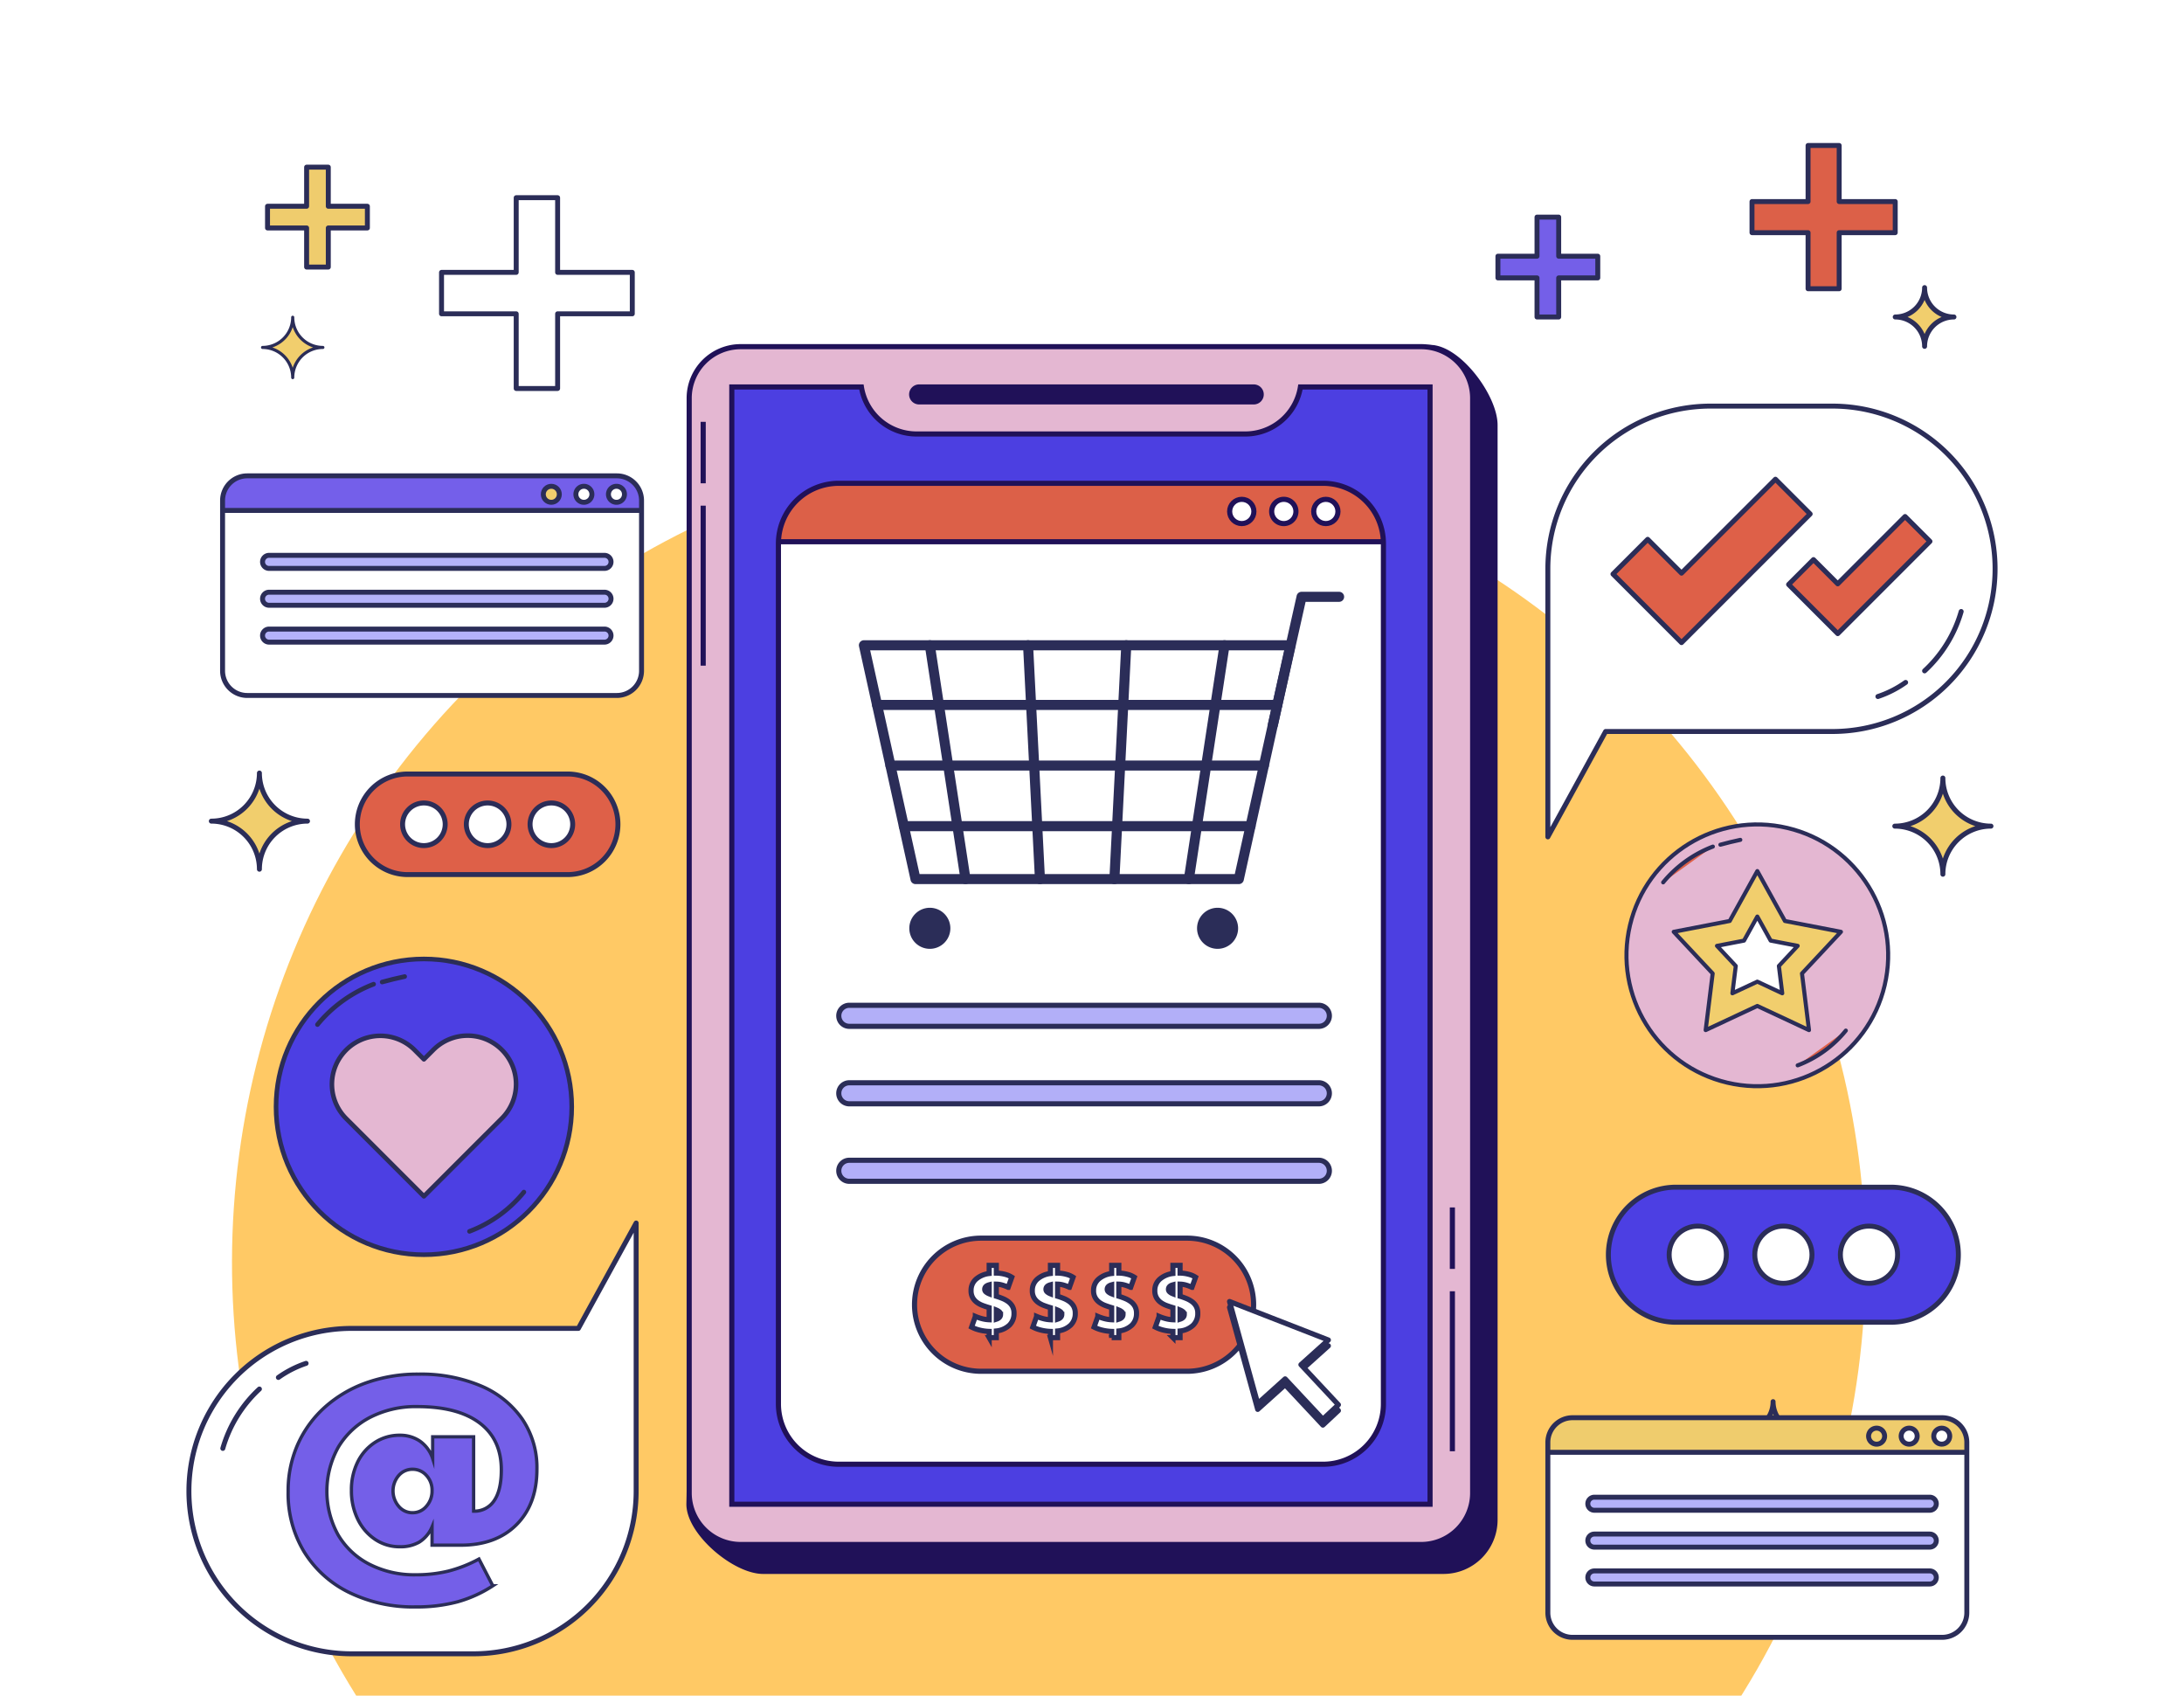 <svg xmlns="http://www.w3.org/2000/svg" xmlns:xlink="http://www.w3.org/1999/xlink" width="662" height="513.869" viewBox="0 0 662 513.869">
  <defs>
    <clipPath id="clip-path">
      <rect id="Rectángulo_409926" data-name="Rectángulo 409926" width="662" height="513.869" transform="translate(868.291 2133.192)" fill="#fff" stroke="#707070" stroke-width="1" opacity="0.77"/>
    </clipPath>
    <filter id="Elipse_11845" x="38.012" y="105.765" width="559.738" height="559.738" filterUnits="userSpaceOnUse">
      <feOffset dy="3" input="SourceAlpha"/>
      <feGaussianBlur stdDeviation="3" result="blur"/>
      <feFlood flood-opacity="0.161"/>
      <feComposite operator="in" in2="blur"/>
      <feComposite in="SourceGraphic"/>
    </filter>
    <clipPath id="clip-path-2">
      <path id="Trazado_997469" data-name="Trazado 997469" d="M364.112,740.029H217.272A18.271,18.271,0,0,1,199,721.759V461.023a18.271,18.271,0,0,1,18.27-18.27h146.84a18.271,18.271,0,0,1,18.27,18.27V721.759A18.27,18.27,0,0,1,364.112,740.029Z" transform="translate(-199.002 -442.753)"/>
    </clipPath>
    <clipPath id="clip-path-6">
      <path id="Trazado_997506" data-name="Trazado 997506" d="M560.545,803.177H448.507a7.477,7.477,0,0,1-7.477-7.477V744.1a7.477,7.477,0,0,1,7.477-7.477H560.545a7.477,7.477,0,0,1,7.477,7.477v51.6A7.476,7.476,0,0,1,560.545,803.177Z" transform="translate(-441.03 -736.623)"/>
    </clipPath>
    <clipPath id="clip-path-8">
      <path id="Trazado_997515" data-name="Trazado 997515" d="M143.669,506.968H31.631a7.477,7.477,0,0,1-7.477-7.477v-51.6a7.477,7.477,0,0,1,7.477-7.477H143.669a7.477,7.477,0,0,1,7.477,7.477v51.6A7.475,7.475,0,0,1,143.669,506.968Z" transform="translate(-24.154 -440.414)"/>
    </clipPath>
  </defs>
  <g id="Enmascarar_grupo_1098777" data-name="Enmascarar grupo 1098777" transform="translate(-868.291 -2133.192)" clip-path="url(#clip-path)">
    <g id="Grupo_1162933" data-name="Grupo 1162933" transform="translate(836.07 2165.712)">
      <g id="Grupo_1162874" data-name="Grupo 1162874" transform="translate(0 0)">
        <g transform="matrix(1, 0, 0, 1, 32.22, -32.52)" filter="url(#Elipse_11845)">
          <circle id="Elipse_11845-2" data-name="Elipse 11845" cx="270.869" cy="270.869" r="270.869" transform="translate(47.01 111.77)" fill="#fff"/>
        </g>
        <circle id="Elipse_11846" data-name="Elipse 11846" cx="247.567" cy="247.567" r="247.567" transform="translate(350.113 700.225) rotate(-135)" fill="#ffc965"/>
      </g>
      <g id="Grupo_1162932" data-name="Grupo 1162932" transform="translate(89.485 11.568)">
        <g id="Grupo_1162875" data-name="Grupo 1162875" transform="translate(6.792 43.078)">
          <path id="Trazado_997454" data-name="Trazado 997454" d="M45.872,408.826h0a9.144,9.144,0,0,0-9.145-9.144h0a9.145,9.145,0,0,0,9.145-9.145h0a9.145,9.145,0,0,0,9.145,9.145h0A9.144,9.144,0,0,0,45.872,408.826Z" transform="translate(-21.201 -381.556)" fill="#f1ce6d" stroke="#2b2d58" stroke-linecap="round" stroke-linejoin="round" stroke-miterlimit="10" stroke-width="0.941"/>
          <path id="Trazado_997455" data-name="Trazado 997455" d="M208.686,754.832h0a14.575,14.575,0,0,0-14.575-14.575h0a14.575,14.575,0,0,0,14.575-14.575h0a14.575,14.575,0,0,0,14.575,14.575h0A14.575,14.575,0,0,0,208.686,754.832Z" transform="translate(-26.927 -393.749)" fill="#f1ce6d" stroke="#2b2d58" stroke-linecap="round" stroke-linejoin="round" stroke-miterlimit="10" stroke-width="1.5"/>
          <path id="Trazado_997456" data-name="Trazado 997456" d="M511.54,749.37h0a8.9,8.9,0,0,0-8.9-8.9h0a8.9,8.9,0,0,0,8.9-8.9h0a8.9,8.9,0,0,0,8.9,8.9h0A8.9,8.9,0,0,0,511.54,749.37Z" transform="translate(-38.152 -393.964)" fill="#f1ce6d" stroke="#2b2d58" stroke-linecap="round" stroke-linejoin="round" stroke-miterlimit="10" stroke-width="1.5"/>
          <path id="Trazado_997457" data-name="Trazado 997457" d="M564.739,564.6h0a14.575,14.575,0,0,0-14.575-14.575h0a14.575,14.575,0,0,0,14.575-14.575h0a14.575,14.575,0,0,0,14.575,14.575h0A14.575,14.575,0,0,0,564.739,564.6Z" transform="translate(-39.881 -386.829)" fill="#f1ce6d" stroke="#2b2d58" stroke-linecap="round" stroke-linejoin="round" stroke-miterlimit="10" stroke-width="1.5"/>
          <path id="Trazado_997458" data-name="Trazado 997458" d="M35.19,563.024h0A14.575,14.575,0,0,0,20.615,548.45h0A14.575,14.575,0,0,0,35.19,533.875h0A14.575,14.575,0,0,0,49.764,548.45h0A14.574,14.574,0,0,0,35.19,563.024Z" transform="translate(-20.615 -386.771)" fill="#f1ce6d" stroke="#2b2d58" stroke-linecap="round" stroke-linejoin="round" stroke-miterlimit="10" stroke-width="1.5"/>
          <path id="Trazado_997459" data-name="Trazado 997459" d="M559.2,399.013h0a8.9,8.9,0,0,0-8.9-8.9h0a8.9,8.9,0,0,0,8.9-8.9h0a8.9,8.9,0,0,0,8.9,8.9h0A8.9,8.9,0,0,0,559.2,399.013Z" transform="translate(-39.886 -381.217)" fill="#f1ce6d" stroke="#2b2d58" stroke-linecap="round" stroke-linejoin="round" stroke-miterlimit="10" stroke-width="1.5"/>
        </g>
        <g id="Grupo_1162876" data-name="Grupo 1162876" transform="translate(23.826 0)">
          <path id="Trazado_997460" data-name="Trazado 997460" d="M150.849,375.564H128.216V352.932H115.662v22.632H93.029V388.12h22.633v22.632h12.555V388.12h22.632Z" transform="translate(-40.284 -337.11)" fill="#fff" stroke="#2b2d58" stroke-linecap="round" stroke-linejoin="round" stroke-miterlimit="10" stroke-width="1.5"/>
          <path id="Trazado_997461" data-name="Trazado 997461" d="M548.662,313.554H531.669V296.561h-9.427v16.993H505.248v9.427h16.993v16.993h9.427V322.982h16.993Z" transform="translate(-55.282 -296.561)" fill="#dc6048" stroke="#2b2d58" stroke-linecap="round" stroke-linejoin="round" stroke-miterlimit="10" stroke-width="1.5"/>
          <path id="Trazado_997462" data-name="Trazado 997462" d="M68.562,329.776H56.714V317.927H50.142v11.849H38.293v6.572H50.142V348.2h6.573V336.348H68.562Z" transform="translate(-38.293 -311.355)" fill="#efcc6d" stroke="#2b2d58" stroke-linecap="round" stroke-linejoin="round" stroke-miterlimit="10" stroke-width="1.5"/>
          <path id="Trazado_997463" data-name="Trazado 997463" d="M455.593,370.887H443.746V359.039h-6.573v11.848H425.324v6.573h11.849v11.849h6.573V377.46h11.848Z" transform="translate(-52.374 -337.332)" fill="#745fe8" stroke="#2b2d58" stroke-linecap="round" stroke-linejoin="round" stroke-miterlimit="10" stroke-width="1.5"/>
        </g>
        <g id="Grupo_1162896" data-name="Grupo 1162896" transform="translate(151.566 60.971)">
          <g id="Grupo_1162879" data-name="Grupo 1162879" transform="translate(0 0)">
            <path id="Trazado_997464" data-name="Trazado 997464" d="M399.579,770.945H193.328c-8.624,0-22.473-11.731-22.473-20.355l6.856-327.038a15.615,15.615,0,0,1,15.615-15.615l202.162-7.907c8.624,0,19.7,14.9,19.7,23.523V755.33A15.613,15.613,0,0,1,399.579,770.945Z" transform="translate(-170.855 -399.794)" fill="#201158" stroke="#201158" stroke-miterlimit="10" stroke-width="1.556"/>
            <path id="Trazado_997465" data-name="Trazado 997465" d="M392.8,762.793H186.545a15.615,15.615,0,0,1-15.615-15.615V415.4a15.615,15.615,0,0,1,15.615-15.615H392.8A15.615,15.615,0,0,1,408.412,415.4V747.178A15.615,15.615,0,0,1,392.8,762.793Z" transform="translate(-170.858 -399.785)" fill="#e4b7d2" stroke="#201158" stroke-miterlimit="10" stroke-width="1.556"/>
            <path id="Trazado_997466" data-name="Trazado 997466" d="M356.7,412.459a16.952,16.952,0,0,1-16.725,14.249H240.345a16.951,16.951,0,0,1-16.726-14.249H184.337V751.042H395.981V412.459Z" transform="translate(-171.346 -400.246)" fill="#4c3fe1" stroke="#201158" stroke-miterlimit="10" stroke-width="1.556"/>
            <path id="Trazado_997467" data-name="Trazado 997467" d="M344.6,416.98H243.173a2.26,2.26,0,0,1-2.261-2.261h0a2.26,2.26,0,0,1,2.261-2.261H344.6a2.26,2.26,0,0,1,2.261,2.261h0A2.26,2.26,0,0,1,344.6,416.98Z" transform="translate(-173.404 -400.246)" fill="#201158" stroke="#201158" stroke-miterlimit="10" stroke-width="1.556"/>
            <g id="Grupo_1162877" data-name="Grupo 1162877" transform="translate(4.314 22.779)">
              <line id="Línea_713" data-name="Línea 713" y1="48.484" transform="translate(0 25.407)" fill="none" stroke="#201158" stroke-miterlimit="10" stroke-width="1.556"/>
              <line id="Línea_714" data-name="Línea 714" y1="18.626" fill="none" stroke="#201158" stroke-miterlimit="10" stroke-width="1.556"/>
            </g>
            <g id="Grupo_1162878" data-name="Grupo 1162878" transform="translate(231.406 260.856)">
              <line id="Línea_715" data-name="Línea 715" y1="48.485" transform="translate(0 25.406)" fill="none" stroke="#201158" stroke-miterlimit="10" stroke-width="1.556"/>
              <line id="Línea_716" data-name="Línea 716" y1="18.626" fill="none" stroke="#201158" stroke-miterlimit="10" stroke-width="1.556"/>
            </g>
          </g>
          <g id="Grupo_1162884" data-name="Grupo 1162884" transform="translate(27.123 41.405)">
            <path id="Trazado_997468" data-name="Trazado 997468" d="M364.112,740.029H217.272A18.271,18.271,0,0,1,199,721.759V461.023a18.271,18.271,0,0,1,18.27-18.27h146.84a18.271,18.271,0,0,1,18.27,18.27V721.759A18.27,18.27,0,0,1,364.112,740.029Z" transform="translate(-199.002 -442.753)" fill="#fff"/>
            <g id="Grupo_1162880" data-name="Grupo 1162880" clip-path="url(#clip-path-2)">
              <rect id="Rectángulo_409923" data-name="Rectángulo 409923" width="245.311" height="29.146" transform="translate(-34.77 -11.431)" fill="#dc6048" stroke="#201158" stroke-miterlimit="10" stroke-width="1.556"/>
            </g>
            <g id="Grupo_1162881" data-name="Grupo 1162881" clip-path="url(#clip-path-2)">
              <circle id="Elipse_11847" data-name="Elipse 11847" cx="3.675" cy="3.675" r="3.675" transform="translate(162.249 4.859)" fill="#fff" stroke="#201158" stroke-miterlimit="10" stroke-width="1.556"/>
            </g>
            <g id="Grupo_1162882" data-name="Grupo 1162882" clip-path="url(#clip-path-2)">
              <path id="Trazado_997471" data-name="Trazado 997471" d="M361.506,451.47a3.675,3.675,0,1,1-3.675-3.675A3.675,3.675,0,0,1,361.506,451.47Z" transform="translate(-204.647 -442.936)" fill="#fff" stroke="#201158" stroke-miterlimit="10" stroke-width="1.556"/>
            </g>
            <g id="Grupo_1162883" data-name="Grupo 1162883" clip-path="url(#clip-path-2)">
              <circle id="Elipse_11848" data-name="Elipse 11848" cx="3.675" cy="3.675" r="3.675" transform="translate(136.77 4.859)" fill="#fff" stroke="#201158" stroke-miterlimit="10" stroke-width="1.556"/>
            </g>
            <path id="Trazado_997474" data-name="Trazado 997474" d="M364.112,740.029H217.272A18.271,18.271,0,0,1,199,721.759V461.023a18.271,18.271,0,0,1,18.27-18.27h146.84a18.271,18.271,0,0,1,18.27,18.27V721.759A18.27,18.27,0,0,1,364.112,740.029Z" transform="translate(-199.002 -442.753)" fill="none" stroke="#201158" stroke-miterlimit="10" stroke-width="1.556"/>
          </g>
          <g id="Grupo_1162889" data-name="Grupo 1162889" transform="translate(51.512 74.285)">
            <g id="Grupo_1162888" data-name="Grupo 1162888">
              <g id="Grupo_1162887" data-name="Grupo 1162887" transform="translate(0 14.686)">
                <path id="Trazado_997475" data-name="Trazado 997475" d="M339.477,566.015h-98a1.525,1.525,0,0,1-1.488-1.195l-15.643-70.854a1.523,1.523,0,0,1,1.487-1.851H355.119a1.523,1.523,0,0,1,1.487,1.851L340.963,564.82A1.521,1.521,0,0,1,339.477,566.015ZM242.7,562.969h95.551l14.972-67.807H227.731Z" transform="translate(-224.312 -492.115)" fill="#2b2d58"/>
                <g id="Grupo_1162885" data-name="Grupo 1162885" transform="translate(3.992 18.077)">
                  <path id="Trazado_997476" data-name="Trazado 997476" d="M347.378,532.984H234.185a1.523,1.523,0,1,1,0-3.047H347.377a1.523,1.523,0,0,1,0,3.047Z" transform="translate(-228.608 -511.569)" fill="#2b2d58"/>
                  <path id="Trazado_997477" data-name="Trazado 997477" d="M351.28,513.922h-121.3a1.523,1.523,0,0,1,0-3.047h121.3a1.523,1.523,0,1,1,0,3.047Z" transform="translate(-228.455 -510.875)" fill="#2b2d58"/>
                  <path id="Trazado_997478" data-name="Trazado 997478" d="M343.475,552.046H238.394a1.523,1.523,0,0,1,0-3.047H343.475a1.523,1.523,0,0,1,0,3.047Z" transform="translate(-228.761 -512.262)" fill="#2b2d58"/>
                </g>
                <g id="Grupo_1162886" data-name="Grupo 1162886" transform="translate(19.98 0)">
                  <path id="Trazado_997479" data-name="Trazado 997479" d="M281.071,566.015a1.523,1.523,0,0,1-1.52-1.445l-3.6-70.853a1.523,1.523,0,1,1,3.042-.155l3.6,70.853a1.524,1.524,0,0,1-1.444,1.6C281.123,566.015,281.1,566.015,281.071,566.015Z" transform="translate(-246.171 -492.115)" fill="#2b2d58"/>
                  <path id="Trazado_997480" data-name="Trazado 997480" d="M257.377,566.015a1.524,1.524,0,0,1-1.5-1.293l-10.808-70.853a1.523,1.523,0,1,1,3.011-.46l10.808,70.853A1.524,1.524,0,0,1,257.608,566,1.447,1.447,0,0,1,257.377,566.015Z" transform="translate(-245.047 -492.115)" fill="#2b2d58"/>
                  <path id="Trazado_997481" data-name="Trazado 997481" d="M328.052,566.015a1.548,1.548,0,0,1-.231-.017,1.523,1.523,0,0,1-1.276-1.735l10.808-70.853a1.523,1.523,0,1,1,3.011.46l-10.808,70.853A1.525,1.525,0,0,1,328.052,566.015Z" transform="translate(-248.011 -492.115)" fill="#2b2d58"/>
                  <path id="Trazado_997482" data-name="Trazado 997482" d="M304.63,566.015l-.079,0a1.522,1.522,0,0,1-1.443-1.6l3.6-70.853a1.523,1.523,0,1,1,3.042.155l-3.6,70.853A1.523,1.523,0,0,1,304.63,566.015Z" transform="translate(-247.159 -492.115)" fill="#2b2d58"/>
                </g>
              </g>
              <path id="Trazado_997483" data-name="Trazado 997483" d="M354.488,518.679A1.526,1.526,0,0,1,353,516.822l8.687-38.757a1.524,1.524,0,0,1,1.487-1.19H374.55a1.523,1.523,0,1,1,0,3.047H364.394l-8.42,37.567A1.527,1.527,0,0,1,354.488,518.679Z" transform="translate(-228.992 -476.875)" fill="#2b2d58"/>
            </g>
            <path id="Trazado_997484" data-name="Trazado 997484" d="M252.615,582.472a6.222,6.222,0,1,1-6.222-6.222A6.222,6.222,0,0,1,252.615,582.472Z" transform="translate(-224.889 -480.491)" fill="#2b2d58"/>
            <path id="Trazado_997485" data-name="Trazado 997485" d="M343.127,582.472a6.222,6.222,0,1,1-6.222-6.222A6.222,6.222,0,0,1,343.127,582.472Z" transform="translate(-228.182 -480.491)" fill="#2b2d58"/>
          </g>
          <path id="Trazado_997486" data-name="Trazado 997486" d="M363.5,613.292H221.175a3.187,3.187,0,0,1-3.187-3.187h0a3.186,3.186,0,0,1,3.187-3.187H363.5a3.186,3.186,0,0,1,3.187,3.187h0A3.187,3.187,0,0,1,363.5,613.292Z" transform="translate(-172.57 -407.321)" fill="#b2aff8" stroke="#2b2d58" stroke-miterlimit="10" stroke-width="1.556"/>
          <path id="Trazado_997487" data-name="Trazado 997487" d="M363.5,637.662H221.175a3.186,3.186,0,0,1-3.187-3.187h0a3.186,3.186,0,0,1,3.187-3.187H363.5a3.187,3.187,0,0,1,3.187,3.187h0A3.187,3.187,0,0,1,363.5,637.662Z" transform="translate(-172.57 -408.208)" fill="#b2aff8" stroke="#2b2d58" stroke-miterlimit="10" stroke-width="1.556"/>
          <path id="Trazado_997488" data-name="Trazado 997488" d="M363.5,662.031H221.175a3.187,3.187,0,0,1-3.187-3.187h0a3.187,3.187,0,0,1,3.187-3.187H363.5a3.187,3.187,0,0,1,3.187,3.187h0A3.187,3.187,0,0,1,363.5,662.031Z" transform="translate(-172.57 -409.094)" fill="#b2aff8" stroke="#2b2d58" stroke-miterlimit="10" stroke-width="1.556"/>
          <path id="Trazado_997489" data-name="Trazado 997489" d="M324.427,720.49H261.983a20.167,20.167,0,0,1-20.168-20.168h0a20.167,20.167,0,0,1,20.168-20.168h62.444a20.167,20.167,0,0,1,20.168,20.168h0A20.167,20.167,0,0,1,324.427,720.49Z" transform="translate(-173.437 -409.985)" fill="#dc6048" stroke="#2b2d58" stroke-miterlimit="10" stroke-width="1.556"/>
          <g id="Grupo_1162894" data-name="Grupo 1162894" transform="translate(85.512 278.411)">
            <g id="Grupo_1162890" data-name="Grupo 1162890">
              <path id="Trazado_997490" data-name="Trazado 997490" d="M265.086,710.614v-1.889a14.02,14.02,0,0,1-2.911-.408,10.385,10.385,0,0,1-2.424-.9l1.149-3.242a15.361,15.361,0,0,0,2.027.69,10.253,10.253,0,0,0,2.158.33v-3.675c-.629-.187-1.27-.4-1.916-.638a7.455,7.455,0,0,1-1.774-.933,4.471,4.471,0,0,1-1.3-1.442,4.241,4.241,0,0,1-.5-2.144,4.482,4.482,0,0,1,1.467-3.447,7.408,7.408,0,0,1,4.022-1.737v-2.477h2.169v2.35a10.742,10.742,0,0,1,2.631.37,6.911,6.911,0,0,1,2.067.881l-1.1,3.064a12.038,12.038,0,0,0-1.8-.69,7.118,7.118,0,0,0-1.8-.28v3.675q.919.28,1.864.665a8.134,8.134,0,0,1,1.737.956,4.479,4.479,0,0,1,1.276,1.429,4.163,4.163,0,0,1,.486,2.082,4.869,4.869,0,0,1-1.417,3.651,6.864,6.864,0,0,1-3.946,1.737v2.015h-2.169Zm-1.352-14.655a1.013,1.013,0,0,0,.37.8,3.587,3.587,0,0,0,.983.575v-2.732Q263.734,694.965,263.734,695.959Zm3.521,9.064q1.278-.409,1.278-1.454a.993.993,0,0,0-.345-.767,3.536,3.536,0,0,0-.933-.561Z" transform="translate(-259.596 -688.708)" fill="#fff" stroke="#2b2d58" stroke-miterlimit="10" stroke-width="1.556"/>
            </g>
            <g id="Grupo_1162891" data-name="Grupo 1162891" transform="translate(18.566)">
              <path id="Trazado_997491" data-name="Trazado 997491" d="M284.353,710.614v-1.889a14.021,14.021,0,0,1-2.911-.408,10.4,10.4,0,0,1-2.424-.9l1.149-3.242a15.359,15.359,0,0,0,2.027.69,10.254,10.254,0,0,0,2.158.33v-3.675c-.629-.187-1.27-.4-1.916-.638a7.454,7.454,0,0,1-1.774-.933,4.471,4.471,0,0,1-1.3-1.442,4.24,4.24,0,0,1-.5-2.144,4.482,4.482,0,0,1,1.467-3.447,7.408,7.408,0,0,1,4.022-1.737v-2.477h2.169v2.35a10.742,10.742,0,0,1,2.631.37,6.929,6.929,0,0,1,2.068.881l-1.1,3.064a12.04,12.04,0,0,0-1.8-.69,7.12,7.12,0,0,0-1.8-.28v3.675q.919.28,1.864.665a8.135,8.135,0,0,1,1.737.956,4.478,4.478,0,0,1,1.276,1.429,4.164,4.164,0,0,1,.487,2.082,4.866,4.866,0,0,1-1.417,3.651,6.864,6.864,0,0,1-3.946,1.737v2.015h-2.169ZM283,695.959a1.014,1.014,0,0,0,.37.8,3.586,3.586,0,0,0,.983.575v-2.732Q283,694.965,283,695.959Zm3.522,9.064q1.278-.409,1.278-1.454a.993.993,0,0,0-.345-.767,3.537,3.537,0,0,0-.933-.561Z" transform="translate(-278.863 -688.708)" fill="#fff" stroke="#2b2d58" stroke-miterlimit="10" stroke-width="1.556"/>
            </g>
            <g id="Grupo_1162892" data-name="Grupo 1162892" transform="translate(37.132)">
              <path id="Trazado_997492" data-name="Trazado 997492" d="M303.619,710.614v-1.889a14.019,14.019,0,0,1-2.911-.408,10.4,10.4,0,0,1-2.424-.9l1.149-3.242a15.326,15.326,0,0,0,2.028.69,10.254,10.254,0,0,0,2.159.33v-3.675q-.944-.28-1.916-.638a7.452,7.452,0,0,1-1.774-.933,4.469,4.469,0,0,1-1.3-1.442,4.24,4.24,0,0,1-.5-2.144,4.482,4.482,0,0,1,1.467-3.447,7.412,7.412,0,0,1,4.022-1.737v-2.477h2.169v2.35a10.741,10.741,0,0,1,2.631.37,6.909,6.909,0,0,1,2.067.881l-1.1,3.064a12.039,12.039,0,0,0-1.8-.69,7.12,7.12,0,0,0-1.8-.28v3.675q.919.28,1.864.665a8.138,8.138,0,0,1,1.737.956,4.481,4.481,0,0,1,1.276,1.429,4.162,4.162,0,0,1,.486,2.082,4.869,4.869,0,0,1-1.416,3.651,6.864,6.864,0,0,1-3.946,1.737v2.015h-2.169Zm-1.352-14.655a1.013,1.013,0,0,0,.37.8,3.589,3.589,0,0,0,.983.575v-2.732Q302.265,694.965,302.267,695.959Zm3.521,9.064q1.278-.409,1.278-1.454a.993.993,0,0,0-.345-.767,3.536,3.536,0,0,0-.933-.561Z" transform="translate(-298.13 -688.708)" fill="#fff" stroke="#2b2d58" stroke-miterlimit="10" stroke-width="1.556"/>
            </g>
            <g id="Grupo_1162893" data-name="Grupo 1162893" transform="translate(55.698)">
              <path id="Trazado_997493" data-name="Trazado 997493" d="M322.886,710.614v-1.889a14.021,14.021,0,0,1-2.911-.408,10.4,10.4,0,0,1-2.424-.9l1.15-3.242a15.367,15.367,0,0,0,2.027.69,10.252,10.252,0,0,0,2.159.33v-3.675c-.629-.187-1.27-.4-1.916-.638a7.452,7.452,0,0,1-1.774-.933,4.469,4.469,0,0,1-1.3-1.442,4.241,4.241,0,0,1-.5-2.144,4.482,4.482,0,0,1,1.467-3.447,7.408,7.408,0,0,1,4.022-1.737v-2.477h2.169v2.35a10.741,10.741,0,0,1,2.631.37,6.93,6.93,0,0,1,2.068.881l-1.1,3.064a12.037,12.037,0,0,0-1.8-.69,7.119,7.119,0,0,0-1.8-.28v3.675q.919.28,1.864.665a8.137,8.137,0,0,1,1.737.956,4.48,4.48,0,0,1,1.276,1.429,4.162,4.162,0,0,1,.486,2.082A4.866,4.866,0,0,1,329,706.861a6.864,6.864,0,0,1-3.946,1.737v2.015h-2.169Zm-1.353-14.655a1.014,1.014,0,0,0,.37.8,3.587,3.587,0,0,0,.983.575v-2.732Q321.533,694.965,321.533,695.959Zm3.522,9.064q1.278-.409,1.278-1.454a.994.994,0,0,0-.345-.767,3.536,3.536,0,0,0-.933-.561Z" transform="translate(-317.397 -688.708)" fill="#fff" stroke="#2b2d58" stroke-miterlimit="10" stroke-width="1.556"/>
            </g>
          </g>
          <g id="Grupo_1162895" data-name="Grupo 1162895" transform="translate(163.863 289.365)">
            <path id="Trazado_997494" data-name="Trazado 997494" d="M370.855,713.579l-29.95-11.667,8.535,30.922,8.314-7.476,11.44,12.238,4.7-4.4-11.354-12.145Z" transform="translate(-340.905 -700.142)" fill="#2b2d58" stroke="#2b2d58" stroke-linecap="round" stroke-linejoin="round" stroke-miterlimit="10" stroke-width="1.556"/>
            <path id="Trazado_997495" data-name="Trazado 997495" d="M370.855,711.742l-29.95-11.667L349.44,731l8.314-7.476,11.44,12.237,4.7-4.395-11.354-12.146Z" transform="translate(-340.905 -700.075)" fill="#fff" stroke="#2b2d58" stroke-linecap="round" stroke-linejoin="round" stroke-miterlimit="10" stroke-width="1.556"/>
          </g>
        </g>
        <g id="Grupo_1162905" data-name="Grupo 1162905" transform="translate(0 78.982)">
          <g id="Grupo_1162900" data-name="Grupo 1162900" transform="translate(411.911 0)">
            <g id="Grupo_1162897" data-name="Grupo 1162897">
              <path id="Trazado_997496" data-name="Trazado 997496" d="M527.285,418.477h-36.95a49.306,49.306,0,0,0-49.305,49.305v81.243l17.509-31.937h68.747a49.306,49.306,0,0,0,49.305-49.3h0A49.307,49.307,0,0,0,527.285,418.477Z" transform="translate(-441.03 -418.477)" fill="#fff" stroke="#2b2d58" stroke-linecap="round" stroke-linejoin="round" stroke-miterlimit="10" stroke-width="1.5"/>
              <path id="Trazado_997497" data-name="Trazado 997497" d="M570.624,483.075a39.256,39.256,0,0,1-11.089,17.99" transform="translate(-445.341 -420.827)" fill="#fff" stroke="#2b2d58" stroke-linecap="round" stroke-linejoin="round" stroke-miterlimit="10" stroke-width="1.5"/>
              <path id="Trazado_997498" data-name="Trazado 997498" d="M553.251,505.38a31.94,31.94,0,0,1-8.4,4.272" transform="translate(-444.807 -421.639)" fill="#fff" stroke="#2b2d58" stroke-linecap="round" stroke-linejoin="round" stroke-miterlimit="10" stroke-width="1.5"/>
            </g>
            <g id="Grupo_1162899" data-name="Grupo 1162899" transform="translate(19.735 22.158)">
              <g id="Grupo_1162898" data-name="Grupo 1162898">
                <path id="Trazado_997499" data-name="Trazado 997499" d="M482.29,490.99l-20.78-20.779,10.525-10.525,10.256,10.257,28.471-28.471L521.286,452Z" transform="translate(-461.51 -441.472)" fill="#de6048" stroke="#2b2d58" stroke-linecap="round" stroke-linejoin="round" stroke-miterlimit="10" stroke-width="1.5"/>
                <path id="Trazado_997500" data-name="Trazado 997500" d="M531.657,488.7l-14.9-14.9,7.544-7.543,7.352,7.352L552.066,453.2l7.544,7.544Z" transform="translate(-463.52 -441.899)" fill="#de6048" stroke="#2b2d58" stroke-linecap="round" stroke-linejoin="round" stroke-miterlimit="10" stroke-width="1.5"/>
              </g>
            </g>
          </g>
          <g id="Grupo_1162904" data-name="Grupo 1162904" transform="translate(0 247.568)">
            <g id="Grupo_1162902" data-name="Grupo 1162902">
              <g id="Grupo_1162901" data-name="Grupo 1162901">
                <path id="Trazado_997501" data-name="Trazado 997501" d="M62.872,805.94h36.95a49.305,49.305,0,0,0,49.305-49.305V675.392l-17.509,31.937H62.872a49.3,49.3,0,0,0-49.305,49.3h0A49.305,49.305,0,0,0,62.872,805.94Z" transform="translate(-13.567 -675.392)" fill="#fff" stroke="#2b2d58" stroke-linecap="round" stroke-linejoin="round" stroke-miterlimit="10" stroke-width="1.5"/>
                <path id="Trazado_997502" data-name="Trazado 997502" d="M24.232,745.591A39.255,39.255,0,0,1,35.321,727.6" transform="translate(-13.955 -677.292)" fill="#fff" stroke="#2b2d58" stroke-linecap="round" stroke-linejoin="round" stroke-miterlimit="10" stroke-width="1.5"/>
                <path id="Trazado_997503" data-name="Trazado 997503" d="M41.708,723.8a31.93,31.93,0,0,1,8.4-4.272" transform="translate(-14.591 -676.998)" fill="#fff" stroke="#2b2d58" stroke-linecap="round" stroke-linejoin="round" stroke-miterlimit="10" stroke-width="1.5"/>
              </g>
            </g>
            <g id="Grupo_1162903" data-name="Grupo 1162903" transform="translate(30.079 45.802)">
              <path id="Trazado_997504" data-name="Trazado 997504" d="M97.086,774.75H88.4v-5.536a10.074,10.074,0,0,1-3.913,4.629,11.424,11.424,0,0,1-5.822,1.384,13.213,13.213,0,0,1-7.54-2.242,15.379,15.379,0,0,1-5.249-6.108,19.443,19.443,0,0,1-1.909-8.734,18.862,18.862,0,0,1,1.909-8.638,14.822,14.822,0,0,1,5.249-5.918,13.639,13.639,0,0,1,7.54-2.148,10.65,10.65,0,0,1,5.965,1.718,10.438,10.438,0,0,1,3.96,5.345v-6.586H101v22.525a7.122,7.122,0,0,0,6.2-3.149q2.194-3.15,2.2-9.354,0-9.257-6.586-14.221t-18.9-4.964A30.182,30.182,0,0,0,69.644,736a24.194,24.194,0,0,0-9.64,9.02,27.425,27.425,0,0,0-.1,26.581,23.363,23.363,0,0,0,9.5,8.924,29.8,29.8,0,0,0,14.03,3.2,41.3,41.3,0,0,0,9.831-1.1,40.836,40.836,0,0,0,9.354-3.674l4.2,8.113a38.2,38.2,0,0,1-10.738,4.868,48.067,48.067,0,0,1-12.647,1.527,44.376,44.376,0,0,1-20.186-4.39,33.039,33.039,0,0,1-13.6-12.265,34.05,34.05,0,0,1-4.867-18.278,34.573,34.573,0,0,1,2.911-14.316A33.422,33.422,0,0,1,55.9,732.945a37.687,37.687,0,0,1,12.551-7.4A46.268,46.268,0,0,1,84.3,722.923a46.7,46.7,0,0,1,18.85,3.532A28.94,28.94,0,0,1,115.7,736.476a26.2,26.2,0,0,1,4.487,15.271q0,10.595-6.2,16.8T97.086,774.75Zm-14.6-9.831a5.38,5.38,0,0,0,4.2-1.957,6.91,6.91,0,0,0,1.718-4.725,6.565,6.565,0,0,0-1.718-4.629,5.5,5.5,0,0,0-4.2-1.862,5.437,5.437,0,0,0-4.2,1.909,7.159,7.159,0,0,0,0,9.306A5.376,5.376,0,0,0,82.483,764.919Z" transform="translate(-44.782 -722.923)" fill="#745fe8" stroke="#2b2d58" stroke-miterlimit="10" stroke-width="1"/>
            </g>
          </g>
        </g>
        <g id="Grupo_1162918" data-name="Grupo 1162918" transform="translate(10.202 100.121)">
          <g id="Grupo_1162911" data-name="Grupo 1162911" transform="translate(401.709 285.432)">
            <g id="Grupo_1162909" data-name="Grupo 1162909">
              <g id="Grupo_1162908" data-name="Grupo 1162908">
                <path id="Trazado_997505" data-name="Trazado 997505" d="M560.545,803.177H448.507a7.477,7.477,0,0,1-7.477-7.477V744.1a7.477,7.477,0,0,1,7.477-7.477H560.545a7.477,7.477,0,0,1,7.477,7.477v51.6A7.476,7.476,0,0,1,560.545,803.177Z" transform="translate(-441.03 -736.623)" fill="#fff"/>
                <g id="Grupo_1162906" data-name="Grupo 1162906" clip-path="url(#clip-path-6)">
                  <rect id="Rectángulo_409924" data-name="Rectángulo 409924" width="156.127" height="19.437" transform="translate(-13.21 -8.957)" fill="#efcc6d" stroke="#2b2d58" stroke-linecap="round" stroke-linejoin="round" stroke-miterlimit="10" stroke-width="1.5"/>
                </g>
                <g id="Grupo_1162907" data-name="Grupo 1162907" clip-path="url(#clip-path-6)">
                  <circle id="Elipse_11849" data-name="Elipse 11849" cx="2.427" cy="2.427" r="2.427" transform="translate(116.964 3.16)" fill="#fff" stroke="#2b2d58" stroke-linecap="round" stroke-linejoin="round" stroke-miterlimit="10" stroke-width="1.5"/>
                  <path id="Trazado_997507" data-name="Trazado 997507" d="M557.02,742.329a2.427,2.427,0,1,1-2.427-2.427A2.428,2.428,0,0,1,557.02,742.329Z" transform="translate(-445.073 -736.742)" fill="#fff" stroke="#2b2d58" stroke-linecap="round" stroke-linejoin="round" stroke-miterlimit="10" stroke-width="1.5"/>
                  <path id="Trazado_997508" data-name="Trazado 997508" d="M546.775,742.329a2.428,2.428,0,1,1-2.429-2.427A2.428,2.428,0,0,1,546.775,742.329Z" transform="translate(-444.7 -736.742)" fill="#f1ce6d" stroke="#2b2d58" stroke-linecap="round" stroke-linejoin="round" stroke-miterlimit="10" stroke-width="1.5"/>
                </g>
                <path id="Trazado_997510" data-name="Trazado 997510" d="M560.545,803.177H448.507a7.477,7.477,0,0,1-7.477-7.477V744.1a7.477,7.477,0,0,1,7.477-7.477H560.545a7.477,7.477,0,0,1,7.477,7.477v51.6A7.476,7.476,0,0,1,560.545,803.177Z" transform="translate(-441.03 -736.623)" fill="none" stroke="#2b2d58" stroke-linecap="round" stroke-linejoin="round" stroke-miterlimit="10" stroke-width="1.5"/>
              </g>
            </g>
            <g id="Grupo_1162910" data-name="Grupo 1162910" transform="translate(12.116 24.086)">
              <path id="Trazado_997511" data-name="Trazado 997511" d="M557.252,765.578H455.583a1.98,1.98,0,0,1-1.98-1.98h0a1.98,1.98,0,0,1,1.98-1.98H557.252a1.98,1.98,0,0,1,1.98,1.98h0A1.98,1.98,0,0,1,557.252,765.578Z" transform="translate(-453.603 -761.618)" fill="#b4b2fa" stroke="#2b2d58" stroke-linecap="round" stroke-linejoin="round" stroke-miterlimit="10" stroke-width="1.5"/>
              <path id="Trazado_997512" data-name="Trazado 997512" d="M557.252,777.173H455.583a1.98,1.98,0,0,1-1.98-1.98h0a1.98,1.98,0,0,1,1.98-1.98H557.252a1.98,1.98,0,0,1,1.98,1.98h0A1.98,1.98,0,0,1,557.252,777.173Z" transform="translate(-453.603 -762.04)" fill="#b4b2fa" stroke="#2b2d58" stroke-linecap="round" stroke-linejoin="round" stroke-miterlimit="10" stroke-width="1.5"/>
              <path id="Trazado_997513" data-name="Trazado 997513" d="M557.252,788.766H455.583a1.98,1.98,0,0,1-1.98-1.98h0a1.98,1.98,0,0,1,1.98-1.98H557.252a1.98,1.98,0,0,1,1.98,1.98h0A1.98,1.98,0,0,1,557.252,788.766Z" transform="translate(-453.603 -762.462)" fill="#b4b2fa" stroke="#2b2d58" stroke-linecap="round" stroke-linejoin="round" stroke-miterlimit="10" stroke-width="1.5"/>
            </g>
          </g>
          <g id="Grupo_1162917" data-name="Grupo 1162917" transform="translate(0)">
            <g id="Grupo_1162915" data-name="Grupo 1162915">
              <g id="Grupo_1162914" data-name="Grupo 1162914">
                <path id="Trazado_997514" data-name="Trazado 997514" d="M143.669,506.968H31.631a7.477,7.477,0,0,1-7.477-7.477v-51.6a7.477,7.477,0,0,1,7.477-7.477H143.669a7.477,7.477,0,0,1,7.477,7.477v51.6A7.475,7.475,0,0,1,143.669,506.968Z" transform="translate(-24.154 -440.414)" fill="#fff"/>
                <g id="Grupo_1162912" data-name="Grupo 1162912" clip-path="url(#clip-path-8)">
                  <rect id="Rectángulo_409925" data-name="Rectángulo 409925" width="156.127" height="19.437" transform="translate(-13.21 -8.956)" fill="#745fea" stroke="#2b2d58" stroke-linecap="round" stroke-linejoin="round" stroke-miterlimit="10" stroke-width="1.5"/>
                </g>
                <g id="Grupo_1162913" data-name="Grupo 1162913" clip-path="url(#clip-path-8)">
                  <path id="Trazado_997516" data-name="Trazado 997516" d="M150.389,446.12a2.427,2.427,0,1,1-2.427-2.427A2.428,2.428,0,0,1,150.389,446.12Z" transform="translate(-28.57 -440.533)" fill="#fff" stroke="#2b2d58" stroke-linecap="round" stroke-linejoin="round" stroke-miterlimit="10" stroke-width="1.5"/>
                  <path id="Trazado_997517" data-name="Trazado 997517" d="M140.144,446.12a2.427,2.427,0,1,1-2.427-2.427A2.428,2.428,0,0,1,140.144,446.12Z" transform="translate(-28.197 -440.533)" fill="#fff" stroke="#2b2d58" stroke-linecap="round" stroke-linejoin="round" stroke-miterlimit="10" stroke-width="1.5"/>
                  <circle id="Elipse_11850" data-name="Elipse 11850" cx="2.427" cy="2.427" r="2.427" transform="translate(97.218 3.16)" fill="#f1ce6d" stroke="#2b2d58" stroke-linecap="round" stroke-linejoin="round" stroke-miterlimit="10" stroke-width="1.5"/>
                </g>
                <path id="Trazado_997519" data-name="Trazado 997519" d="M143.669,506.968H31.631a7.477,7.477,0,0,1-7.477-7.477v-51.6a7.477,7.477,0,0,1,7.477-7.477H143.669a7.477,7.477,0,0,1,7.477,7.477v51.6A7.475,7.475,0,0,1,143.669,506.968Z" transform="translate(-24.154 -440.414)" fill="none" stroke="#2b2d58" stroke-linecap="round" stroke-linejoin="round" stroke-miterlimit="10" stroke-width="1.5"/>
              </g>
            </g>
            <g id="Grupo_1162916" data-name="Grupo 1162916" transform="translate(12.116 24.087)">
              <path id="Trazado_997520" data-name="Trazado 997520" d="M140.376,469.37H38.707a1.98,1.98,0,0,1-1.98-1.98h0a1.98,1.98,0,0,1,1.98-1.98H140.376a1.98,1.98,0,0,1,1.98,1.98h0A1.981,1.981,0,0,1,140.376,469.37Z" transform="translate(-36.727 -465.41)" fill="#b4b2fa" stroke="#2b2d58" stroke-linecap="round" stroke-linejoin="round" stroke-miterlimit="10" stroke-width="1.5"/>
              <path id="Trazado_997521" data-name="Trazado 997521" d="M140.376,480.964H38.707a1.98,1.98,0,0,1-1.98-1.98h0a1.98,1.98,0,0,1,1.98-1.98H140.376a1.98,1.98,0,0,1,1.98,1.98h0A1.981,1.981,0,0,1,140.376,480.964Z" transform="translate(-36.727 -465.832)" fill="#b4b2fa" stroke="#2b2d58" stroke-linecap="round" stroke-linejoin="round" stroke-miterlimit="10" stroke-width="1.5"/>
              <path id="Trazado_997522" data-name="Trazado 997522" d="M140.376,492.557H38.707a1.98,1.98,0,0,1-1.98-1.98h0a1.98,1.98,0,0,1,1.98-1.98H140.376a1.98,1.98,0,0,1,1.98,1.98h0A1.98,1.98,0,0,1,140.376,492.557Z" transform="translate(-36.727 -466.254)" fill="#b4b2fa" stroke="#2b2d58" stroke-linecap="round" stroke-linejoin="round" stroke-miterlimit="10" stroke-width="1.5"/>
            </g>
          </g>
        </g>
        <g id="Grupo_1162923" data-name="Grupo 1162923" transform="translate(51.05 190.476)">
          <g id="Grupo_1162920" data-name="Grupo 1162920" transform="translate(379.208 125.212)">
            <path id="Trazado_997523" data-name="Trazado 997523" d="M545.685,705.054H480.536a20.467,20.467,0,0,1-20.467-20.467h0a20.467,20.467,0,0,1,20.467-20.467h65.148a20.467,20.467,0,0,1,20.467,20.467h0A20.467,20.467,0,0,1,545.685,705.054Z" transform="translate(-460.069 -664.119)" fill="#4c3fe3" stroke="#2b2d58" stroke-linecap="round" stroke-linejoin="round" stroke-miterlimit="10" stroke-width="1.5"/>
            <g id="Grupo_1162919" data-name="Grupo 1162919" transform="translate(18.421 11.795)">
              <circle id="Elipse_11851" data-name="Elipse 11851" cx="8.673" cy="8.673" r="8.673" fill="#fff" stroke="#2b2d58" stroke-linecap="round" stroke-linejoin="round" stroke-miterlimit="10" stroke-width="1.5"/>
              <circle id="Elipse_11852" data-name="Elipse 11852" cx="8.673" cy="8.673" r="8.673" transform="translate(25.948)" fill="#fff" stroke="#2b2d58" stroke-linecap="round" stroke-linejoin="round" stroke-miterlimit="10" stroke-width="1.5"/>
              <circle id="Elipse_11853" data-name="Elipse 11853" cx="8.673" cy="8.673" r="8.673" transform="translate(51.897)" fill="#fff" stroke="#2b2d58" stroke-linecap="round" stroke-linejoin="round" stroke-miterlimit="10" stroke-width="1.5"/>
            </g>
          </g>
          <g id="Grupo_1162922" data-name="Grupo 1162922" transform="translate(0 0)">
            <path id="Trazado_997524" data-name="Trazado 997524" d="M130.293,564.659H81.784a15.24,15.24,0,0,1-15.24-15.24h0a15.239,15.239,0,0,1,15.24-15.239h48.509a15.239,15.239,0,0,1,15.24,15.239h0A15.239,15.239,0,0,1,130.293,564.659Z" transform="translate(-66.544 -534.18)" fill="#de6048" stroke="#2b2d58" stroke-linecap="round" stroke-linejoin="round" stroke-miterlimit="10" stroke-width="1.5"/>
            <g id="Grupo_1162921" data-name="Grupo 1162921" transform="translate(13.716 8.781)">
              <path id="Trazado_997525" data-name="Trazado 997525" d="M93.692,549.75a6.457,6.457,0,1,1-6.457-6.457A6.458,6.458,0,0,1,93.692,549.75Z" transform="translate(-80.778 -543.293)" fill="#fff" stroke="#2b2d58" stroke-linecap="round" stroke-linejoin="round" stroke-miterlimit="10" stroke-width="1.5"/>
              <path id="Trazado_997526" data-name="Trazado 997526" d="M113.743,549.75a6.457,6.457,0,1,1-6.457-6.457A6.458,6.458,0,0,1,113.743,549.75Z" transform="translate(-81.507 -543.293)" fill="#fff" stroke="#2b2d58" stroke-linecap="round" stroke-linejoin="round" stroke-miterlimit="10" stroke-width="1.5"/>
              <path id="Trazado_997527" data-name="Trazado 997527" d="M133.794,549.75a6.457,6.457,0,1,1-6.457-6.457A6.458,6.458,0,0,1,133.794,549.75Z" transform="translate(-82.237 -543.293)" fill="#fff" stroke="#2b2d58" stroke-linecap="round" stroke-linejoin="round" stroke-miterlimit="10" stroke-width="1.5"/>
            </g>
          </g>
        </g>
        <g id="Grupo_1162931" data-name="Grupo 1162931" transform="translate(26.41 197.715)">
          <g id="Grupo_1162926" data-name="Grupo 1162926" transform="translate(401.283 0)">
            <g id="Grupo_1162925" data-name="Grupo 1162925" transform="translate(0)">
              <circle id="Elipse_11854" data-name="Elipse 11854" cx="39.659" cy="39.659" r="39.659" transform="translate(0 77.192) rotate(-76.714)" fill="#e4b7d2" stroke="#2b2d58" stroke-linecap="round" stroke-linejoin="round" stroke-miterlimit="10" stroke-width="1.229"/>
              <g id="Grupo_1162924" data-name="Grupo 1162924" transform="translate(19.164 12.714)">
                <path id="Trazado_997528" data-name="Trazado 997528" d="M477.3,567.847a36.354,36.354,0,0,1,15.064-10.836" transform="translate(-477.295 -554.964)" fill="#de6048" stroke="#2b2d58" stroke-linecap="round" stroke-linejoin="round" stroke-miterlimit="10" stroke-width="1.229"/>
                <path id="Trazado_997529" data-name="Trazado 997529" d="M495.3,556.357q3-.827,6.046-1.471" transform="translate(-477.95 -554.886)" fill="#de6048" stroke="#2b2d58" stroke-linecap="round" stroke-linejoin="round" stroke-miterlimit="10" stroke-width="1.229"/>
                <path id="Trazado_997530" data-name="Trazado 997530" d="M519.616,625.407a34.531,34.531,0,0,0,14.594-10.533" transform="translate(-478.835 -557.069)" fill="#de6048" stroke="#2b2d58" stroke-linecap="round" stroke-linejoin="round" stroke-miterlimit="10" stroke-width="1.229"/>
              </g>
            </g>
            <path id="Trazado_997531" data-name="Trazado 997531" d="M505.966,564.7l8.366,15.137,16.98,3.278L519.5,595.743l2.129,17.163-15.665-7.328L490.3,612.906l2.13-17.163-11.81-12.633,16.98-3.278Z" transform="translate(-458.252 -542.529)" fill="#f1ce6d" stroke="#2b2d58" stroke-linecap="round" stroke-linejoin="round" stroke-miterlimit="10" stroke-width="1.229"/>
            <path id="Trazado_997532" data-name="Trazado 997532" d="M506.461,579.006l4.038,7.3,8.194,1.582-5.7,6.1,1.027,8.281-7.56-3.536L498.9,602.27l1.027-8.281-5.7-6.1,8.194-1.582Z" transform="translate(-458.747 -543.05)" fill="#fff" stroke="#2b2d58" stroke-linecap="round" stroke-linejoin="round" stroke-miterlimit="10" stroke-width="1.229"/>
          </g>
          <g id="Grupo_1162930" data-name="Grupo 1162930" transform="translate(0 48.815)">
            <g id="Grupo_1162929" data-name="Grupo 1162929">
              <g id="Grupo_1162928" data-name="Grupo 1162928">
                <circle id="Elipse_11855" data-name="Elipse 11855" cx="44.813" cy="44.813" r="44.813" fill="#4c3fe3" stroke="#2b2d58" stroke-linecap="round" stroke-linejoin="round" stroke-miterlimit="10" stroke-width="1.389"/>
                <g id="Grupo_1162927" data-name="Grupo 1162927" transform="translate(12.551 5.328)">
                  <path id="Trazado_997533" data-name="Trazado 997533" d="M54,612.523a41.067,41.067,0,0,1,17.022-12.244" transform="translate(-53.999 -597.967)" fill="none" stroke="#2b2d58" stroke-linecap="round" stroke-linejoin="round" stroke-miterlimit="10" stroke-width="1.389"/>
                  <path id="Trazado_997534" data-name="Trazado 997534" d="M74.345,599.541q3.39-.934,6.831-1.662" transform="translate(-54.739 -597.879)" fill="none" stroke="#2b2d58" stroke-linecap="round" stroke-linejoin="round" stroke-miterlimit="10" stroke-width="1.389"/>
                  <path id="Trazado_997535" data-name="Trazado 997535" d="M101.82,677.564a39.021,39.021,0,0,0,16.49-11.9" transform="translate(-55.739 -600.345)" fill="none" stroke="#2b2d58" stroke-linecap="round" stroke-linejoin="round" stroke-miterlimit="10" stroke-width="1.389"/>
                </g>
              </g>
            </g>
            <path id="Trazado_997536" data-name="Trazado 997536" d="M86.425,665.155l-23.6-23.6a14.681,14.681,0,0,1,20.762-20.762l2.843,2.843,2.843-2.843a14.681,14.681,0,1,1,20.762,20.762Z" transform="translate(-41.612 -593.228)" fill="#e4b7d2" stroke="#2b2d58" stroke-linecap="round" stroke-linejoin="round" stroke-miterlimit="10" stroke-width="1.389"/>
          </g>
        </g>
      </g>
    </g>
  </g>
</svg>
